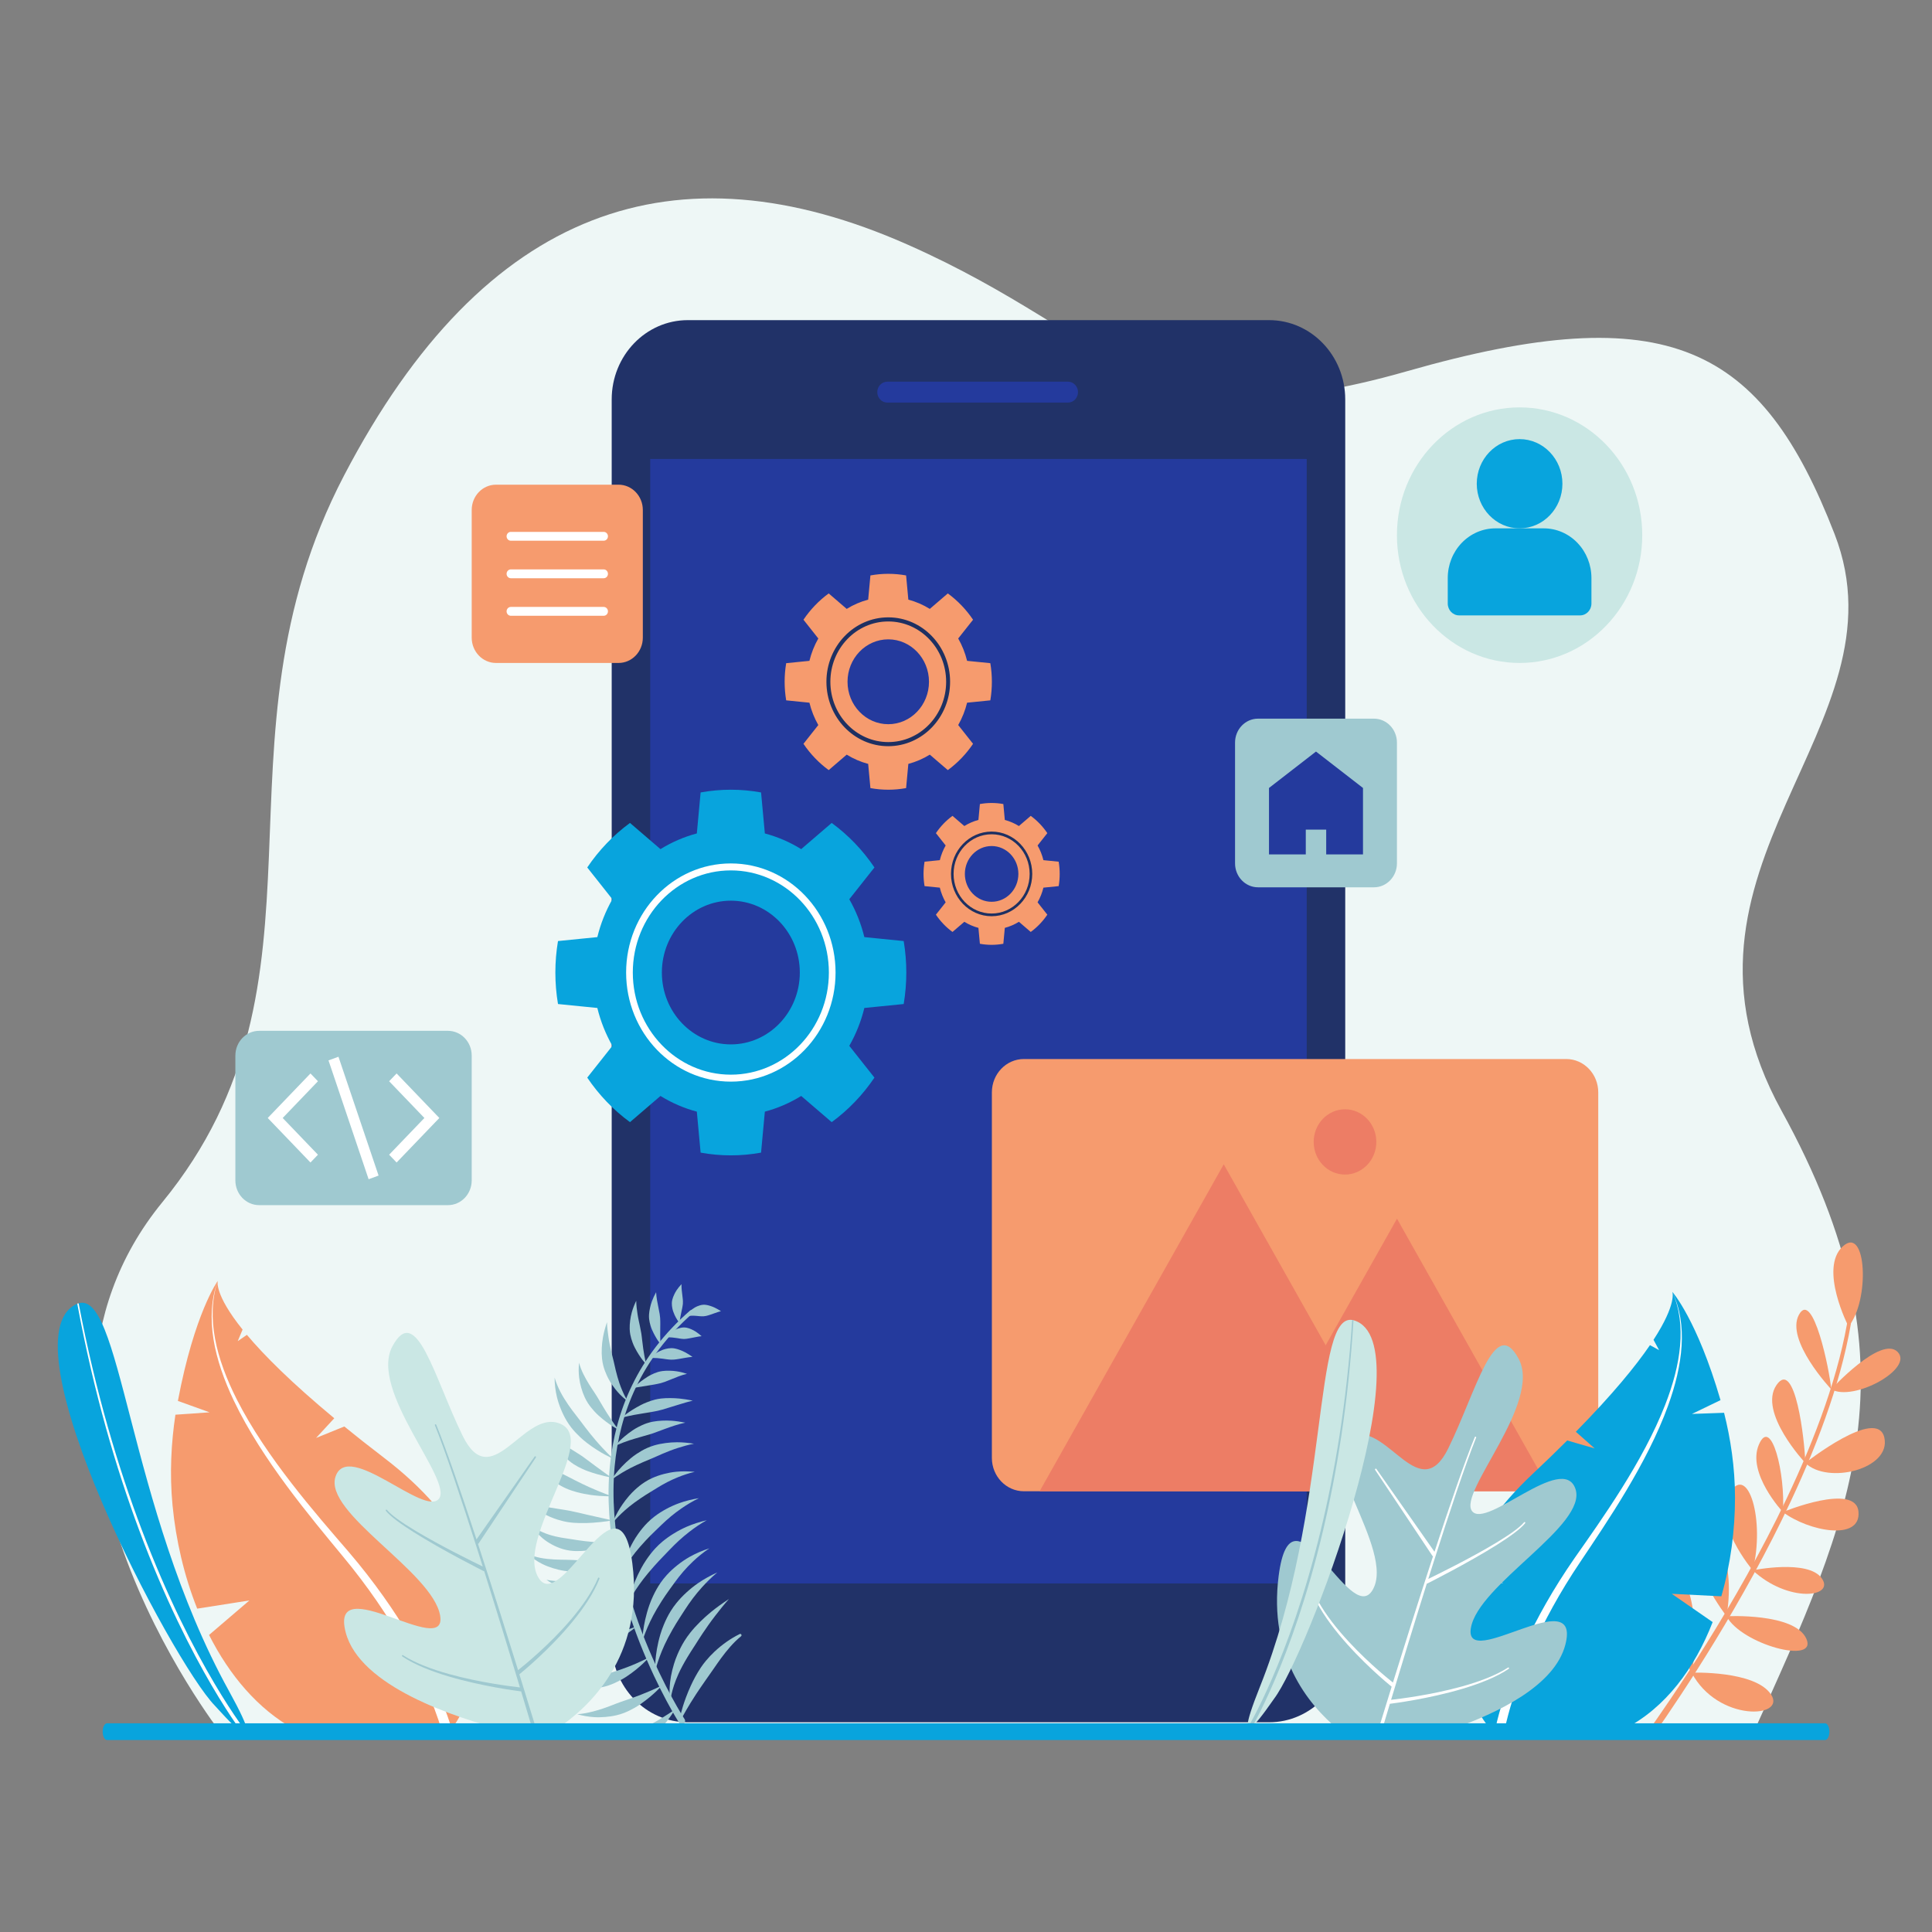 <?xml version="1.0" encoding="utf-8"?>
<!-- Generator: Adobe Illustrator 26.4.1, SVG Export Plug-In . SVG Version: 6.00 Build 0)  -->
<svg version="1.1" id="Layer_1" xmlns="http://www.w3.org/2000/svg" xmlns:xlink="http://www.w3.org/1999/xlink" x="0px" y="0px"
	 viewBox="0 0 1080 1080" enable-background="new 0 0 1080 1080" xml:space="preserve">
<rect x="0" y="0" width="1080" height="1080" fill="#808080" stroke="none"/>
<g>
	<g>
		<defs>
			<polygon id="SVGID_1_" points="1188.234,-125.92 -93.577,-125.92 -93.577,1209.496 1188.234,1209.496 1188.234,-125.92 			"/>
		</defs>
		<clipPath id="SVGID_00000172436823855268047710000017970377372801577642_">
			<use xlink:href="#SVGID_1_"  overflow="visible"/>
		</clipPath>
		
			<path clip-path="url(#SVGID_00000172436823855268047710000017970377372801577642_)" fill-rule="evenodd" clip-rule="evenodd" fill="#EEF7F6" d="
			M979.972,969.028H123.671c0,0-134.884-172.38-32.876-297.041s22.89-255.566,101.563-406.234
			C271.033,115.086,378.006,79.512,507.36,136.746c119.799,53.006,132.253,112.78,279.096,70.788
			c146.437-41.877,198.375-14.011,239.109,91.06c41.954,108.22-104.649,186.159-29.656,322.355
			C1074.535,763.747,1035.24,846.955,979.972,969.028L979.972,969.028z"/>
		
			<path clip-path="url(#SVGID_00000172436823855268047710000017970377372801577642_)" fill-rule="evenodd" clip-rule="evenodd" fill="#213268" d="
			M751.993,223.289c0-24.483-19.05-44.33-42.551-44.33c-73.621,0-251.328,0-324.949,0c-23.5,0-42.551,19.847-42.551,44.33
			c0,137.756,0,557.387,0,695.143c0,24.483,19.05,44.33,42.551,44.33c73.621,0,251.328,0,324.949,0
			c23.5,0,42.551-19.847,42.551-44.33C751.993,780.676,751.993,361.045,751.993,223.289L751.993,223.289z"/>
		
			<polygon clip-path="url(#SVGID_00000172436823855268047710000017970377372801577642_)" fill-rule="evenodd" clip-rule="evenodd" fill="#243A9D" points="
			730.459,256.56 363.478,256.56 363.478,885.161 730.459,885.161 730.459,256.56 		"/>
		
			<path clip-path="url(#SVGID_00000172436823855268047710000017970377372801577642_)" fill-rule="evenodd" clip-rule="evenodd" fill="#243A9D" d="
			M602.608,219.205c0-3.225-2.514-5.845-5.61-5.845H496.015c-3.096,0-5.61,2.619-5.61,5.845c0,3.226,2.514,5.845,5.61,5.845h100.982
			C600.094,225.049,602.608,222.431,602.608,219.205L602.608,219.205z"/>
		
			<path clip-path="url(#SVGID_00000172436823855268047710000017970377372801577642_)" fill-rule="evenodd" clip-rule="evenodd" fill="#CAE7E4" d="
			M849.461,227.731c37.843,0,68.566,32.009,68.566,71.434c0,39.425-30.723,71.433-68.566,71.433
			c-37.843,0-68.566-32.008-68.566-71.433C780.896,259.74,811.619,227.731,849.461,227.731L849.461,227.731z"/>
		
			<path clip-path="url(#SVGID_00000172436823855268047710000017970377372801577642_)" fill-rule="evenodd" clip-rule="evenodd" fill="#08A4DD" d="
			M849.461,245.466c13.214,0,23.941,11.177,23.941,24.943c0,13.766-10.728,24.943-23.941,24.943
			c-13.214,0-23.942-11.177-23.942-24.943C825.52,256.642,836.248,245.466,849.461,245.466L849.461,245.466z"/>
		
			<path clip-path="url(#SVGID_00000172436823855268047710000017970377372801577642_)" fill-rule="evenodd" clip-rule="evenodd" fill="#08A4DD" d="
			M889.622,323.114c0-7.363-2.808-14.424-7.805-19.631c-4.997-5.207-11.776-8.132-18.843-8.132c-8.69,0-18.335,0-27.025,0
			c-7.067,0-13.845,2.925-18.843,8.132c-4.997,5.206-7.805,12.268-7.805,19.631c0,5.331,0,10.436,0,14.266
			c0,3.66,2.848,6.628,6.362,6.628c15.025,0,52.572,0,67.597,0c3.513,0,6.362-2.967,6.362-6.628
			C889.622,333.55,889.622,328.445,889.622,323.114L889.622,323.114z"/>
		
			<path clip-path="url(#SVGID_00000172436823855268047710000017970377372801577642_)" fill-rule="evenodd" clip-rule="evenodd" fill="#08A4DD" d="
			M425.439,442.988c-11.178-2.036-22.611-2.036-33.789,0l-2.117,22.913c-7.14,1.895-13.983,4.848-20.319,8.768l-17.048-14.643
			c-9.286,6.795-17.37,15.217-23.892,24.891l14.055,17.762c-3.763,6.6-6.597,13.729-8.416,21.169l-21.994,2.205
			c-1.955,11.646-1.955,23.556,0,35.202l21.994,2.205c1.819,7.44,4.653,14.568,8.416,21.169l-14.055,17.762
			c6.522,9.674,14.606,18.096,23.892,24.891l17.048-14.643c6.336,3.92,13.178,6.873,20.319,8.768l2.117,22.914
			c11.178,2.036,22.611,2.036,33.789,0l2.116-22.914c7.141-1.895,13.984-4.848,20.319-8.768l17.049,14.643
			c9.286-6.795,17.37-15.217,23.893-24.891l-14.056-17.762c3.763-6.601,6.598-13.729,8.416-21.169l21.994-2.205
			c1.954-11.646,1.954-23.556,0-35.202l-21.994-2.205c-1.819-7.44-4.653-14.569-8.416-21.169l14.056-17.762
			c-6.522-9.674-14.606-18.096-23.893-24.891l-17.049,14.643c-6.335-3.92-13.178-6.873-20.319-8.768L425.439,442.988
			L425.439,442.988z M408.544,503.485c21.28,0,38.556,17.999,38.556,40.169c0,22.169-17.276,40.168-38.556,40.168
			c-21.279,0-38.556-17.999-38.556-40.168C369.988,521.484,387.264,503.485,408.544,503.485L408.544,503.485z"/>
		
			<path clip-path="url(#SVGID_00000172436823855268047710000017970377372801577642_)" fill-rule="evenodd" clip-rule="evenodd" fill="#FFFFFF" d="
			M408.544,482.668c-32.308,0-58.538,27.327-58.538,60.986c0,33.659,26.23,60.986,58.538,60.986
			c32.308,0,58.538-27.327,58.538-60.986C467.082,509.995,440.852,482.668,408.544,482.668L408.544,482.668z M408.544,486.561
			c30.246,0,54.801,25.583,54.801,57.093c0,31.51-24.556,57.093-54.801,57.093c-30.246,0-54.801-25.583-54.801-57.093
			C353.743,512.143,378.298,486.561,408.544,486.561L408.544,486.561z"/>
		
			<path clip-path="url(#SVGID_00000172436823855268047710000017970377372801577642_)" fill-rule="evenodd" clip-rule="evenodd" fill="#F69B6E" d="
			M506.517,321.67c-6.6-1.202-13.352-1.202-19.952,0l-1.25,13.53c-4.217,1.119-8.257,2.863-11.999,5.178l-10.067-8.647
			c-5.484,4.013-10.257,8.986-14.109,14.698l8.3,10.488c-2.222,3.898-3.896,8.107-4.97,12.5l-12.987,1.302
			c-1.154,6.877-1.154,13.91,0,20.787l12.987,1.302c1.074,4.393,2.748,8.602,4.97,12.5l-8.3,10.488
			c3.852,5.713,8.625,10.686,14.109,14.698l10.067-8.647c3.741,2.315,7.782,4.059,11.999,5.178l1.25,13.53
			c6.6,1.202,13.352,1.202,19.952,0l1.25-13.53c4.217-1.119,8.257-2.863,11.999-5.178l10.067,8.647
			c5.484-4.013,10.257-8.986,14.108-14.698l-8.3-10.488c2.222-3.898,3.896-8.107,4.97-12.5l12.987-1.302
			c1.154-6.876,1.154-13.91,0-20.787l-12.987-1.302c-1.074-4.393-2.748-8.603-4.97-12.5l8.3-10.488
			c-3.851-5.713-8.625-10.686-14.108-14.698l-10.067,8.647c-3.741-2.315-7.782-4.059-11.999-5.178L506.517,321.67L506.517,321.67z
			 M496.541,357.395c12.566,0,22.768,10.629,22.768,23.72c0,13.091-10.202,23.72-22.768,23.72c-12.566,0-22.768-10.629-22.768-23.72
			C473.773,368.023,483.975,357.395,496.541,357.395L496.541,357.395z"/>
		
			<path clip-path="url(#SVGID_00000172436823855268047710000017970377372801577642_)" fill-rule="evenodd" clip-rule="evenodd" fill="#1E3062" d="
			M496.541,345.102c-19.078,0-34.567,16.137-34.567,36.013s15.489,36.013,34.567,36.013c19.078,0,34.567-16.137,34.567-36.013
			S515.619,345.102,496.541,345.102L496.541,345.102z M496.541,347.401c17.86,0,32.36,15.107,32.36,33.714
			c0,18.607-14.5,33.713-32.36,33.713c-17.86,0-32.36-15.107-32.36-33.713C464.18,362.507,478.681,347.401,496.541,347.401
			L496.541,347.401z"/>
		
			<path clip-path="url(#SVGID_00000172436823855268047710000017970377372801577642_)" fill-rule="evenodd" clip-rule="evenodd" fill="#F69B6E" d="
			M560.874,449.464c-4.336-0.79-8.772-0.79-13.109,0l-0.821,8.89c-2.771,0.735-5.425,1.881-7.883,3.402l-6.614-5.681
			c-3.603,2.636-6.739,5.904-9.27,9.657l5.453,6.891c-1.46,2.561-2.56,5.327-3.265,8.213l-8.533,0.856
			c-0.758,4.518-0.758,9.139,0,13.657l8.533,0.856c0.705,2.886,1.805,5.652,3.265,8.213l-5.453,6.891
			c2.53,3.753,5.667,7.021,9.27,9.657l6.614-5.681c2.458,1.521,5.113,2.667,7.883,3.402l0.821,8.889c4.337,0.79,8.772,0.79,13.109,0
			l0.821-8.889c2.77-0.735,5.425-1.881,7.883-3.402l6.614,5.681c3.603-2.636,6.739-5.904,9.27-9.657l-5.453-6.891
			c1.46-2.561,2.56-5.327,3.266-8.213l8.532-0.856c0.758-4.518,0.758-9.139,0-13.657l-8.532-0.856
			c-0.706-2.886-1.806-5.652-3.266-8.213l5.453-6.891c-2.53-3.753-5.667-7.021-9.27-9.657l-6.614,5.681
			c-2.458-1.521-5.113-2.667-7.883-3.402L560.874,449.464L560.874,449.464z M554.32,472.935c8.256,0,14.959,6.983,14.959,15.584
			c0,8.601-6.703,15.584-14.959,15.584c-8.256,0-14.958-6.983-14.958-15.584C539.362,479.918,546.064,472.935,554.32,472.935
			L554.32,472.935z"/>
		
			<path clip-path="url(#SVGID_00000172436823855268047710000017970377372801577642_)" fill-rule="evenodd" clip-rule="evenodd" fill="#1E3062" d="
			M554.32,464.858c-12.534,0-22.711,10.602-22.711,23.66c0,13.059,10.176,23.66,22.711,23.66c12.534,0,22.711-10.602,22.711-23.66
			C577.031,475.46,566.854,464.858,554.32,464.858L554.32,464.858z M554.32,466.368c11.734,0,21.261,9.925,21.261,22.15
			s-9.527,22.15-21.261,22.15s-21.261-9.925-21.261-22.15S542.586,466.368,554.32,466.368L554.32,466.368z"/>
		
			<path clip-path="url(#SVGID_00000172436823855268047710000017970377372801577642_)" fill-rule="evenodd" clip-rule="evenodd" fill="#F69B6E" d="
			M359.347,285.088c0-7.814-6.08-14.148-13.58-14.148c-18.196,0-50.301,0-68.498,0c-7.5,0-13.58,6.334-13.58,14.148
			c0,18.957,0,52.405,0,71.362c0,7.813,6.08,14.148,13.58,14.148c18.197,0,50.302,0,68.498,0c7.5,0,13.58-6.334,13.58-14.148
			C359.347,337.493,359.347,304.045,359.347,285.088L359.347,285.088z"/>
		
			<path clip-path="url(#SVGID_00000172436823855268047710000017970377372801577642_)" fill-rule="evenodd" clip-rule="evenodd" fill="#FFFFFF" d="
			M339.849,299.789c0-0.655-0.25-1.284-0.695-1.747c-0.445-0.464-1.048-0.724-1.677-0.724c-9.229,0-42.689,0-51.918,0
			c-0.629,0-1.233,0.26-1.677,0.724c-0.445,0.463-0.695,1.092-0.695,1.747c0,0,0,0.001,0,0.001c0,0.655,0.25,1.284,0.695,1.747
			c0.445,0.463,1.048,0.724,1.677,0.724c9.229,0,42.689,0,51.918,0c0.629,0,1.233-0.26,1.677-0.724
			c0.445-0.463,0.695-1.092,0.695-1.747C339.849,299.79,339.849,299.789,339.849,299.789L339.849,299.789z"/>
		
			<path clip-path="url(#SVGID_00000172436823855268047710000017970377372801577642_)" fill-rule="evenodd" clip-rule="evenodd" fill="#FFFFFF" d="
			M339.849,320.768c0-0.655-0.25-1.284-0.695-1.748c-0.445-0.463-1.048-0.724-1.677-0.724c-9.229,0-42.689,0-51.918,0
			c-0.629,0-1.233,0.26-1.677,0.724c-0.445,0.464-0.695,1.092-0.695,1.748c0,0,0,0.001,0,0.001c0,0.656,0.25,1.284,0.695,1.747
			c0.445,0.463,1.048,0.724,1.677,0.724c9.229,0,42.689,0,51.918,0c0.629,0,1.233-0.26,1.677-0.724
			C339.599,322.053,339.849,321.425,339.849,320.768C339.849,320.769,339.849,320.768,339.849,320.768L339.849,320.768z"/>
		
			<path clip-path="url(#SVGID_00000172436823855268047710000017970377372801577642_)" fill-rule="evenodd" clip-rule="evenodd" fill="#FFFFFF" d="
			M339.849,341.747c0-0.656-0.25-1.284-0.695-1.748c-0.445-0.463-1.048-0.724-1.677-0.724c-9.229,0-42.689,0-51.918,0
			c-0.629,0-1.233,0.26-1.677,0.724c-0.445,0.463-0.695,1.092-0.695,1.748c0,0,0,0,0,0.001c0,0.656,0.25,1.284,0.695,1.748
			c0.445,0.463,1.048,0.724,1.677,0.724c9.229,0,42.689,0,51.918,0c0.629,0,1.233-0.26,1.677-0.724
			C339.599,343.033,339.849,342.404,339.849,341.747C339.849,341.748,339.849,341.748,339.849,341.747L339.849,341.747z"/>
		
			<path clip-path="url(#SVGID_00000172436823855268047710000017970377372801577642_)" fill-rule="evenodd" clip-rule="evenodd" fill="#9FC9D0" d="
			M780.896,415.115c0-7.392-5.752-13.384-12.848-13.384c-17.214,0-47.587,0-64.801,0c-7.095,0-12.847,5.992-12.847,13.384
			c0,17.934,0,49.577,0,67.511c0,7.392,5.752,13.385,12.847,13.385c17.214,0,47.587,0,64.801,0c7.096,0,12.848-5.992,12.848-13.385
			C780.896,464.693,780.896,433.049,780.896,415.115L780.896,415.115z"/>
		
			<polygon clip-path="url(#SVGID_00000172436823855268047710000017970377372801577642_)" fill-rule="evenodd" clip-rule="evenodd" fill="#243A9D" points="
			735.648,420.123 761.921,440.48 761.921,477.619 741.353,477.619 741.353,463.766 729.942,463.766 729.942,477.619 
			709.374,477.619 709.374,440.48 735.648,420.123 		"/>
		
			<path clip-path="url(#SVGID_00000172436823855268047710000017970377372801577642_)" fill-rule="evenodd" clip-rule="evenodd" fill="#9FC9D0" d="
			M263.689,590.073c0-7.64-5.945-13.833-13.278-13.833c-17.792,0-87.769,0-105.56,0c-7.333,0-13.278,6.193-13.278,13.833
			c0,18.535,0,51.239,0,69.774c0,7.64,5.945,13.833,13.278,13.833c17.791,0,87.768,0,105.56,0c7.333,0,13.278-6.193,13.278-13.833
			C263.689,641.311,263.689,608.608,263.689,590.073L263.689,590.073z"/>
		
			<polygon clip-path="url(#SVGID_00000172436823855268047710000017970377372801577642_)" fill-rule="evenodd" clip-rule="evenodd" fill="#FFFFFF" points="
			158.023,624.959 177.733,604.424 173.556,600.072 149.668,624.959 173.556,649.846 177.733,645.494 158.023,624.959 		"/>
		
			<polygon clip-path="url(#SVGID_00000172436823855268047710000017970377372801577642_)" fill-rule="evenodd" clip-rule="evenodd" fill="#FFFFFF" points="
			237.239,624.959 217.528,604.424 221.706,600.072 245.594,624.959 221.706,649.846 217.528,645.494 237.239,624.959 		"/>
		
			<polygon clip-path="url(#SVGID_00000172436823855268047710000017970377372801577642_)" fill-rule="evenodd" clip-rule="evenodd" fill="#FFFFFF" points="
			189.203,590.727 183.633,592.768 206.058,659.191 211.628,657.15 189.203,590.727 		"/>
		
			<path clip-path="url(#SVGID_00000172436823855268047710000017970377372801577642_)" fill-rule="evenodd" clip-rule="evenodd" fill="#F69B6E" d="
			M893.433,610.658c0-10.305-8.019-18.658-17.91-18.658c-58.644,0-244.507,0-303.151,0c-9.891,0-17.909,8.354-17.909,18.658
			c0,45.033,0,159.276,0,204.309c0,10.305,8.018,18.658,17.909,18.658c58.644,0,244.507,0,303.151,0
			c9.891,0,17.91-8.354,17.91-18.658C893.433,769.934,893.433,655.691,893.433,610.658L893.433,610.658z"/>
		
			<polygon clip-path="url(#SVGID_00000172436823855268047710000017970377372801577642_)" fill-rule="evenodd" clip-rule="evenodd" fill="#ED7D65" points="
			684.086,650.857 787.023,833.625 581.149,833.625 684.086,650.857 		"/>
		
			<polygon clip-path="url(#SVGID_00000172436823855268047710000017970377372801577642_)" fill-rule="evenodd" clip-rule="evenodd" fill="#ED7D65" points="
			780.926,681.246 866.748,833.625 695.105,833.625 780.926,681.246 		"/>
		
			<path clip-path="url(#SVGID_00000172436823855268047710000017970377372801577642_)" fill-rule="evenodd" clip-rule="evenodd" fill="#ED7D65" d="
			M751.866,620.101c9.664,0,17.51,8.174,17.51,18.242s-7.846,18.242-17.51,18.242c-9.664,0-17.51-8.174-17.51-18.242
			S742.202,620.101,751.866,620.101L751.866,620.101z"/>
		
			<path clip-path="url(#SVGID_00000172436823855268047710000017970377372801577642_)" fill-rule="evenodd" clip-rule="evenodd" fill="#08A4DD" d="
			M120.117,953.478C96.422,929.252,1.009,748.531,42.721,729.014c24.959-11.679,28.031,112.533,85.248,216.21
			C154.187,992.731,122.771,956.191,120.117,953.478L120.117,953.478z"/>
		
			<path clip-path="url(#SVGID_00000172436823855268047710000017970377372801577642_)" fill-rule="evenodd" clip-rule="evenodd" fill="#FFFFFF" d="
			M138.789,969.622c0,0-30.634-38.01-59.698-114.868c-12.946-34.236-25.578-76.17-35.057-125.877
			c-0.042-0.226-0.253-0.374-0.47-0.329c-0.217,0.044-0.358,0.264-0.316,0.49c9.258,49.835,21.712,91.9,34.517,126.257
			c28.832,77.365,59.453,115.696,59.453,115.696c0.362,0.452,1.009,0.512,1.442,0.134
			C139.094,970.748,139.152,970.074,138.789,969.622L138.789,969.622z"/>
		
			<path clip-path="url(#SVGID_00000172436823855268047710000017970377372801577642_)" fill-rule="evenodd" clip-rule="evenodd" fill="#F69B6E" d="
			M135.605,743.24c-16.049-19.987-13.888-27.197-13.888-27.197s-13.029,18.017-22.274,67.082l17.711,6.375l-19.092,1.329
			c-2.351,15.66-3.319,32.884-1.602,50.766c1.858,19.347,6.445,39.238,13.777,57.645l29.18-4.582l-22.557,19.291
			c11.358,22.424,27.255,41.45,47.71,52.735c24.601,0,46.193,2.714,85.833,2.714c0,0,35.869-43.634,12.302-97.541l-24.235,6.041
			l21.604-11.606c-8.427-16.571-22.638-33.984-45.302-51.303c-8.127-6.211-15.548-12.065-22.316-17.576l-15.772,6.411l10.171-11.015
			c-23.998-19.923-39.207-35.173-48.834-46.628l-5.128,3.53L135.605,743.24L135.605,743.24z"/>
		
			<path clip-path="url(#SVGID_00000172436823855268047710000017970377372801577642_)" fill-rule="evenodd" clip-rule="evenodd" fill="#FFFFFF" d="
			M247.635,969.906c0,0-5.05-21.38-22.803-52.346c-8.148-14.213-18.944-30.437-33.161-47.531
			c-17.959-21.774-45.149-53.958-60.876-86.881c-11.057-23.148-16.461-46.646-9.079-67.105c-6.761,20.503-0.793,43.67,10.723,66.371
			c16.414,32.359,44.08,63.761,62.393,85.006c14.667,17.157,25.868,33.473,34.319,47.802c15.083,25.575,21.472,44.851,23.371,51.316
			c-0.788,1.579-2.12,2.859-2.12,2.859s-1.408,0.559-2.623,0.958C247.721,970.212,247.672,970.062,247.635,969.906L247.635,969.906z
			"/>
		
			<path clip-path="url(#SVGID_00000172436823855268047710000017970377372801577642_)" fill-rule="evenodd" clip-rule="evenodd" fill="#9FC9D0" d="
			M382.667,960.992c0,0-45.585-69.975-39.08-141.172c2.745-30.038,14.793-60.285,43.481-85.571c0.432-0.378,0.488-1.051,0.125-1.502
			c-0.364-0.45-1.01-0.509-1.442-0.13c-29.4,25.572-41.838,56.335-44.827,86.93C333.868,891.76,379.664,963.1,379.664,963.1
			c0.558,0.863,1.685,1.092,2.513,0.511C383.006,963.028,383.226,961.855,382.667,960.992L382.667,960.992z"/>
		
			<path clip-path="url(#SVGID_00000172436823855268047710000017970377372801577642_)" fill-rule="evenodd" clip-rule="evenodd" fill="#9FC9D0" d="
			M381.747,959.275c0,0,2.714-5.088,7.304-12.118c1.558-2.385,3.341-4.947,5.238-7.688c1.406-2.031,2.895-4.124,4.404-6.28
			c1.443-2.061,2.861-4.187,4.406-6.268c3.292-4.433,6.813-8.708,11.082-12.19c0.334-0.215,0.438-0.672,0.231-1.02
			c-0.206-0.348-0.645-0.456-0.979-0.241c-5.151,2.548-9.859,5.911-14.062,9.858c-1.712,1.608-3.301,3.306-4.774,5.078
			c-1.003,1.207-1.945,2.445-2.795,3.72c-2.281,3.422-4.128,6.911-5.624,10.178c-4.23,9.234-5.763,16.444-5.763,16.444
			c-0.139,0.382,0.045,0.811,0.412,0.956C381.196,959.85,381.608,959.658,381.747,959.275L381.747,959.275z"/>
		
			<path clip-path="url(#SVGID_00000172436823855268047710000017970377372801577642_)" fill-rule="evenodd" clip-rule="evenodd" fill="#9FC9D0" d="
			M374.772,951.063c0,0,0.251-6.016,4.555-15.461c1.28-2.81,2.934-5.866,4.975-9.275c1.252-2.091,2.687-4.264,4.204-6.623
			c1.342-2.088,2.723-4.317,4.279-6.636c2.079-3.098,4.334-6.348,6.977-9.774c2.348-3.044,4.814-6.183,7.715-9.435
			c-3.645,2.398-6.901,4.713-9.889,7.147c-2.242,1.826-4.253,3.653-6.126,5.504c-2.087,2.062-3.953,4.101-5.596,6.167
			c-1.21,1.521-2.289,3.051-3.236,4.577c-1.598,2.576-2.855,5.115-3.894,7.533c-0.795,1.851-1.439,3.625-1.965,5.339
			c-1.526,4.978-2.169,9.177-2.388,12.542C374.031,948.088,374.772,951.063,374.772,951.063L374.772,951.063z"/>
		
			<path clip-path="url(#SVGID_00000172436823855268047710000017970377372801577642_)" fill-rule="evenodd" clip-rule="evenodd" fill="#9FC9D0" d="
			M366.288,934.251c0,0,1.651-8.203,7.195-18.806c0.778-1.489,1.621-3.01,2.52-4.603c1.215-2.154,2.595-4.35,4.063-6.645
			c0.905-1.414,1.829-2.869,2.805-4.348c1.388-2.103,2.823-4.259,4.465-6.407c1.554-2.033,3.191-4.053,5.025-6.081
			c2.583-2.857,5.353-5.657,8.624-8.361c-3.908,1.772-7.395,3.696-10.61,5.894c-2.36,1.613-4.482,3.33-6.467,5.133
			c-2.141,1.946-4.064,3.958-5.768,6.06c-1.21,1.492-2.298,3.027-3.254,4.586c-1.545,2.518-2.782,5.072-3.816,7.557
			c-0.755,1.816-1.386,3.584-1.901,5.319C365.635,925.469,366.288,934.251,366.288,934.251L366.288,934.251z"/>
		
			<path clip-path="url(#SVGID_00000172436823855268047710000017970377372801577642_)" fill-rule="evenodd" clip-rule="evenodd" fill="#9FC9D0" d="
			M359.083,917.537c0,0,2.22-8.113,8.123-18.158c0.842-1.433,1.747-2.892,2.706-4.413c1.306-2.072,2.773-4.165,4.325-6.334
			c0.964-1.347,1.947-2.728,2.982-4.12c1.484-1.996,3.014-4.027,4.755-6.016c1.661-1.898,3.406-3.76,5.355-5.591
			c2.77-2.601,5.734-5.089,9.214-7.379c-4.027,1.299-7.638,2.854-10.997,4.749c-2.455,1.385-4.677,2.921-6.769,4.571
			c-2.238,1.765-4.262,3.637-6.075,5.627c-1.275,1.4-2.432,2.859-3.46,4.356c-1.645,2.393-2.99,4.857-4.133,7.275
			c-0.827,1.749-1.532,3.465-2.121,5.159C359.009,908.692,359.083,917.537,359.083,917.537L359.083,917.537z"/>
		
			<path clip-path="url(#SVGID_00000172436823855268047710000017970377372801577642_)" fill-rule="evenodd" clip-rule="evenodd" fill="#9FC9D0" d="
			M351.374,895.538c0,0,3.515-7.276,10.916-16.127c1.043-1.248,2.148-2.517,3.313-3.845c1.582-1.804,3.316-3.618,5.134-5.512
			c1.127-1.174,2.272-2.385,3.464-3.609c1.705-1.752,3.449-3.546,5.376-5.292c1.841-1.666,3.745-3.3,5.826-4.899
			c2.972-2.282,6.086-4.458,9.649-6.424c-4.019,0.935-7.687,2.113-11.17,3.621c-2.522,1.092-4.847,2.333-7.07,3.687
			c-2.371,1.444-4.561,2.994-6.57,4.675c-1.414,1.183-2.726,2.43-3.923,3.728c-1.921,2.082-3.571,4.26-5.029,6.411
			c-1.061,1.566-2,3.11-2.828,4.647C352.78,887.143,351.374,895.538,351.374,895.538L351.374,895.538z"/>
		
			<path clip-path="url(#SVGID_00000172436823855268047710000017970377372801577642_)" fill-rule="evenodd" clip-rule="evenodd" fill="#9FC9D0" d="
			M346.972,880.351c0,0,3.381-7.165,10.738-15.613c1.037-1.191,2.138-2.394,3.302-3.654c1.578-1.706,3.313-3.408,5.141-5.183
			c1.13-1.096,2.283-2.227,3.486-3.366c1.719-1.626,3.482-3.291,5.438-4.894c1.859-1.524,3.786-3.013,5.9-4.457
			c2.993-2.046,6.137-3.982,9.738-5.696c-4.001,0.648-7.641,1.558-11.102,2.806c-2.535,0.914-4.869,1.992-7.1,3.19
			c-2.4,1.288-4.611,2.698-6.64,4.25c-1.436,1.098-2.767,2.268-3.981,3.494c-1.954,1.974-3.63,4.059-5.104,6.132
			c-1.074,1.509-2.023,3.003-2.856,4.496C348.238,872.054,346.972,880.351,346.972,880.351L346.972,880.351z"/>
		
			<path clip-path="url(#SVGID_00000172436823855268047710000017970377372801577642_)" fill-rule="evenodd" clip-rule="evenodd" fill="#9FC9D0" d="
			M342.393,851.407c0,0,4.271-5.581,12.275-11.44c1.125-0.823,2.306-1.64,3.552-2.499c1.684-1.161,3.505-2.28,5.418-3.454
			c1.181-0.724,2.384-1.479,3.634-2.231c1.786-1.076,3.609-2.187,5.601-3.201c1.896-0.966,3.834-1.889,5.942-2.737
			c2.99-1.202,6.071-2.282,9.549-3.073c-3.637-0.346-6.98-0.377-10.254-0.062c-2.409,0.232-4.661,0.664-6.854,1.226
			c-2.364,0.606-4.577,1.369-6.658,2.305c-1.473,0.663-2.865,1.419-4.159,2.255c-2.084,1.345-3.934,2.857-5.597,4.404
			c-1.212,1.127-2.302,2.268-3.296,3.429c-2.705,3.159-4.685,6.158-6.134,8.706C343.238,848.861,342.393,851.407,342.393,851.407
			L342.393,851.407z"/>
		
			<path clip-path="url(#SVGID_00000172436823855268047710000017970377372801577642_)" fill-rule="evenodd" clip-rule="evenodd" fill="#9FC9D0" d="
			M341.728,827.309c0,0,3.786-3.058,10.527-6.573c2.153-1.123,4.574-2.232,7.274-3.418c1.726-0.758,3.565-1.481,5.473-2.302
			c1.755-0.755,3.541-1.604,5.445-2.402c2.679-1.121,5.439-2.239,8.49-3.201c2.868-0.905,5.761-1.76,8.992-2.366
			c-3.319-0.531-6.386-0.817-9.45-0.818c-2.226-0.001-4.322,0.167-6.392,0.44c-2.22,0.294-4.32,0.716-6.326,1.298
			c-1.42,0.413-2.778,0.911-4.059,1.489c-2.074,0.936-3.956,2.039-5.679,3.181c-1.267,0.84-2.426,1.696-3.497,2.593
			C345.033,821.498,341.728,827.309,341.728,827.309L341.728,827.309z"/>
		
			<path clip-path="url(#SVGID_00000172436823855268047710000017970377372801577642_)" fill-rule="evenodd" clip-rule="evenodd" fill="#9FC9D0" d="
			M343.777,808.359c0,0,2.781-1.425,7.851-3.142c1.845-0.625,3.93-1.185,6.311-1.895c1.917-0.572,3.997-1.114,6.21-1.798
			c0.963-0.297,1.924-0.679,2.923-1.045c1.436-0.526,2.882-1.079,4.423-1.639c3.605-1.31,7.285-2.643,11.595-3.571
			c-2.712-0.532-5.176-0.907-7.707-1.079c-1.82-0.124-3.522-0.118-5.23-0.038c-1.827,0.085-3.551,0.262-5.222,0.576
			c-1.181,0.222-2.317,0.517-3.393,0.886c-1.756,0.601-3.356,1.35-4.834,2.131c-1.1,0.581-2.103,1.176-3.041,1.813
			C346.878,804.166,343.777,808.359,343.777,808.359L343.777,808.359z"/>
		
			<path clip-path="url(#SVGID_00000172436823855268047710000017970377372801577642_)" fill-rule="evenodd" clip-rule="evenodd" fill="#9FC9D0" d="
			M347.566,792.495c0,0,4.371-1.264,12.118-2.447c1.018-0.156,2.065-0.313,3.186-0.515c1.487-0.269,3.063-0.517,4.719-0.874
			c1.01-0.218,2.04-0.49,3.098-0.79c1.508-0.428,3.019-0.943,4.638-1.435c1.541-0.469,3.063-0.949,4.707-1.44
			c2.356-0.704,4.649-1.423,7.233-2.055c-2.647-0.507-5.046-0.911-7.521-1.151c-1.766-0.171-3.416-0.24-5.081-0.247
			c-1.774-0.008-3.45,0.05-5.084,0.235c-1.156,0.131-2.272,0.326-3.337,0.592c-1.745,0.434-3.349,1.01-4.843,1.608
			c-1.12,0.448-2.145,0.914-3.116,1.418C351.072,789.137,347.566,792.495,347.566,792.495L347.566,792.495z"/>
		
			<path clip-path="url(#SVGID_00000172436823855268047710000017970377372801577642_)" fill-rule="evenodd" clip-rule="evenodd" fill="#9FC9D0" d="
			M353.939,775.938c0,0,3.694-0.744,9.424-1.592c0.792-0.117,1.584-0.235,2.433-0.403c1.144-0.227,2.334-0.434,3.554-0.751
			c0.763-0.198,1.525-0.452,2.295-0.726c1.144-0.409,2.242-0.882,3.409-1.351c2.985-1.201,5.761-2.417,8.975-3.132
			c-1.965-0.642-3.761-1.105-5.782-1.418c-1.357-0.21-2.628-0.292-3.975-0.323c-1.362-0.032-2.662,0.013-3.969,0.183
			c-0.883,0.115-1.745,0.295-2.57,0.546c-1.307,0.398-2.516,0.93-3.654,1.492c-0.832,0.411-1.585,0.831-2.31,1.297
			C356.704,773.018,353.939,775.938,353.939,775.938L353.939,775.938z"/>
		
			<path clip-path="url(#SVGID_00000172436823855268047710000017970377372801577642_)" fill-rule="evenodd" clip-rule="evenodd" fill="#9FC9D0" d="
			M363.468,759.2c0,0,2.263-0.361,7.207,0.355c0.581,0.084,1.151,0.195,1.81,0.261c0.833,0.084,1.708,0.225,2.675,0.259
			c0.575,0.02,1.172-0.012,1.794-0.065c0.899-0.076,1.778-0.235,2.77-0.39c2.323-0.362,4.488-0.882,7.378-1.128
			c-1.463-0.994-2.614-1.752-3.992-2.493c-1.001-0.539-1.886-0.915-2.85-1.288c-1.046-0.405-2.004-0.699-2.991-0.893
			c-0.706-0.138-1.396-0.2-2.059-0.188c-1.127,0.021-2.154,0.2-3.103,0.435c-0.747,0.185-1.394,0.388-2.025,0.651
			c-1.514,0.632-2.608,1.208-3.577,1.865C364.217,758.129,363.468,759.2,363.468,759.2L363.468,759.2z"/>
		
			<path clip-path="url(#SVGID_00000172436823855268047710000017970377372801577642_)" fill-rule="evenodd" clip-rule="evenodd" fill="#9FC9D0" d="
			M372.34,747.6c0,0,2.003-0.249,6.145,0.407c0.488,0.077,0.949,0.192,1.499,0.251c0.687,0.073,1.399,0.225,2.19,0.24
			c0.589,0.011,1.196-0.068,1.839-0.144c0.952-0.112,1.839-0.336,2.908-0.518c1.746-0.298,3.207-0.705,5.294-0.903
			c-1.197-1.03-2.083-1.748-3.248-2.516c-0.843-0.555-1.574-0.913-2.408-1.298c-0.898-0.414-1.715-0.694-2.582-0.89
			c-0.612-0.138-1.216-0.188-1.797-0.177c-0.637,0.013-1.237,0.106-1.806,0.245c-0.998,0.243-1.844,0.505-2.631,0.894
			c-1.293,0.639-2.177,1.208-2.988,1.882C372.909,746.607,372.34,747.6,372.34,747.6L372.34,747.6z"/>
		
			<path clip-path="url(#SVGID_00000172436823855268047710000017970377372801577642_)" fill-rule="evenodd" clip-rule="evenodd" fill="#9FC9D0" d="
			M383.653,735.908c0,0,1.41-0.693,5.911-0.3c0.478,0.042,0.937,0.125,1.49,0.145c0.678,0.024,1.396,0.108,2.2,0.066
			c0.471-0.025,0.958-0.107,1.466-0.213c0.742-0.154,1.44-0.394,2.259-0.651c1.928-0.605,3.582-1.346,6.058-2.02
			c-1.334-0.8-2.283-1.369-3.507-1.954c-0.889-0.425-1.627-0.691-2.467-0.967c-0.917-0.301-1.724-0.498-2.567-0.605
			c-0.607-0.078-1.193-0.073-1.746-0.015c-0.625,0.066-1.198,0.208-1.734,0.385c-0.984,0.324-1.793,0.646-2.523,1.08
			c-1.295,0.769-2.124,1.399-2.837,2.138C383.853,734.865,383.653,735.908,383.653,735.908L383.653,735.908z"/>
		
			<path clip-path="url(#SVGID_00000172436823855268047710000017970377372801577642_)" fill-rule="evenodd" clip-rule="evenodd" fill="#9FC9D0" d="
			M379.86,739.53c0,0,0.212-2.393,1.155-6.687c0.118-0.538,0.255-1.048,0.352-1.647c0.123-0.764,0.298-1.548,0.371-2.407
			c0.044-0.52,0.035-1.057,0.013-1.61c-0.032-0.83-0.158-1.615-0.249-2.505c-0.23-2.245-0.602-4.198-0.547-6.827
			c-1.09,1.19-1.867,2.123-2.7,3.355c-0.588,0.87-0.985,1.654-1.411,2.547c-0.447,0.935-0.767,1.809-1.008,2.745
			c-0.165,0.644-0.256,1.289-0.274,1.918c-0.029,1.031,0.09,1.994,0.273,2.902c0.139,0.691,0.294,1.288,0.511,1.89
			c0.5,1.385,0.952,2.393,1.492,3.348C379.032,738.667,379.86,739.53,379.86,739.53L379.86,739.53z"/>
		
			<path clip-path="url(#SVGID_00000172436823855268047710000017970377372801577642_)" fill-rule="evenodd" clip-rule="evenodd" fill="#9FC9D0" d="
			M369.242,751.348c0,0-0.279-3.396-0.159-8.967c0.016-0.742,0.042-1.48,0.026-2.29c-0.021-1.07-0.003-2.183-0.084-3.355
			c-0.05-0.721-0.151-1.454-0.268-2.203c-0.172-1.104-0.417-2.174-0.642-3.335c-0.558-2.877-1.186-5.58-1.345-8.843
			c-0.958,1.763-1.695,3.303-2.352,5.084c-0.458,1.245-0.764,2.4-1.045,3.638c-0.291,1.287-0.482,2.507-0.562,3.752
			c-0.054,0.856-0.037,1.699,0.053,2.511c0.146,1.309,0.439,2.529,0.781,3.675c0.254,0.85,0.523,1.616,0.851,2.358
			C366.839,748.667,369.242,751.348,369.242,751.348L369.242,751.348z"/>
		
			<path clip-path="url(#SVGID_00000172436823855268047710000017970377372801577642_)" fill-rule="evenodd" clip-rule="evenodd" fill="#9FC9D0" d="
			M361.218,762.641c0,0-0.862-3.315-1.646-8.713c-0.228-1.569-0.412-3.237-0.643-5.094c-0.133-1.071-0.226-2.178-0.414-3.319
			c-0.232-1.406-0.529-2.848-0.831-4.342c-0.438-2.168-0.972-4.304-1.313-6.663c-0.352-2.429-0.693-4.736-0.714-7.364
			c-1.056,2.19-1.85,4.211-2.473,6.425c-0.44,1.561-0.707,3.046-0.915,4.589c-0.217,1.608-0.312,3.152-0.273,4.694
			c0.027,1.063,0.135,2.103,0.323,3.104c0.3,1.594,0.76,3.082,1.276,4.473c0.377,1.015,0.774,1.946,1.228,2.831
			C357.963,759.39,361.218,762.641,361.218,762.641L361.218,762.641z"/>
		
			<path clip-path="url(#SVGID_00000172436823855268047710000017970377372801577642_)" fill-rule="evenodd" clip-rule="evenodd" fill="#9FC9D0" d="
			M350.826,783.158c0,0-2.38-3.575-4.629-10.127c-0.702-2.047-1.322-4.34-1.974-6.935c-0.408-1.629-0.758-3.366-1.193-5.193
			c-0.395-1.661-0.877-3.367-1.294-5.198c-0.581-2.543-1.162-5.168-1.577-8.102c-0.384-2.71-0.745-5.43-0.865-8.501
			c-0.989,2.975-1.726,5.687-2.226,8.444c-0.37,2.046-0.562,3.971-0.661,5.886c-0.107,2.096-0.07,4.074,0.126,5.983
			c0.141,1.372,0.377,2.69,0.699,3.938c0.53,2.052,1.248,3.921,2.033,5.628c0.585,1.271,1.203,2.426,1.868,3.502
			c1.852,2.997,3.704,5.247,5.36,6.954C349.034,782.054,350.826,783.158,350.826,783.158L350.826,783.158z"/>
		
			<path clip-path="url(#SVGID_00000172436823855268047710000017970377372801577642_)" fill-rule="evenodd" clip-rule="evenodd" fill="#9FC9D0" d="
			M345.709,799.211c0,0-2.778-3.568-6.372-9.233c-1.199-1.89-2.447-3.961-3.767-6.22c-0.492-0.842-0.986-1.701-1.515-2.562
			c-0.508-0.828-1.031-1.663-1.58-2.495c-1.075-1.631-2.184-3.245-3.239-4.973c-2.275-3.728-4.355-7.492-5.544-11.959
			c-0.297,2.891-0.277,5.604,0.063,8.405c0.233,1.928,0.64,3.744,1.154,5.575c0.523,1.865,1.163,3.639,1.948,5.342
			c0.532,1.155,1.138,2.257,1.809,3.287c1.05,1.611,2.226,3.058,3.422,4.385c0.856,0.95,1.711,1.812,2.594,2.605
			C340.619,796.695,345.709,799.211,345.709,799.211L345.709,799.211z"/>
		
			<path clip-path="url(#SVGID_00000172436823855268047710000017970377372801577642_)" fill-rule="evenodd" clip-rule="evenodd" fill="#9FC9D0" d="
			M342.726,815.382c0,0-4.355-3.939-9.893-10.419c-1.874-2.192-3.848-4.637-5.884-7.323c-0.764-1.009-1.531-2.043-2.327-3.087
			c-0.766-1.005-1.543-2.025-2.34-3.05c-1.552-1.997-3.116-4.022-4.6-6.195c-3.136-4.594-5.956-9.454-7.651-15.199
			c0.02,3.719,0.438,7.217,1.259,10.682c0.57,2.408,1.338,4.68,2.244,6.912c0.928,2.29,1.994,4.46,3.218,6.507
			c0.835,1.397,1.746,2.721,2.723,3.953c1.528,1.928,3.184,3.649,4.85,5.215c1.188,1.118,2.374,2.134,3.574,3.06
			C335.907,812.625,342.726,815.382,342.726,815.382L342.726,815.382z"/>
		
			<path clip-path="url(#SVGID_00000172436823855268047710000017970377372801577642_)" fill-rule="evenodd" clip-rule="evenodd" fill="#9FC9D0" d="
			M341.978,836.391c0,0-5.398-1.84-12.549-5.057c-2.508-1.128-5.182-2.405-7.947-3.821c-1.062-0.544-2.129-1.104-3.213-1.654
			c-1.06-0.537-2.126-1.077-3.196-1.61c-2.15-1.069-4.268-2.136-6.28-3.384c-4.63-2.87-8.623-6.229-10.957-11.132
			c0.726,4.693,2.755,8.791,5.72,12.471c1.923,2.386,4.203,4.488,6.74,6.312c1.847,1.327,3.83,2.477,5.875,3.405
			c2.076,0.942,4.212,1.632,6.307,2.203c2.729,0.742,5.337,1.233,7.767,1.566C337.106,836.633,341.978,836.391,341.978,836.391
			L341.978,836.391z"/>
		
			<path clip-path="url(#SVGID_00000172436823855268047710000017970377372801577642_)" fill-rule="evenodd" clip-rule="evenodd" fill="#9FC9D0" d="
			M343.721,862.168c0,0-5.195,0.332-12.474-0.229c-2.494-0.192-5.175-0.496-8.015-0.926c-1.071-0.162-2.153-0.345-3.256-0.513
			c-1.065-0.162-2.142-0.329-3.229-0.491c-2.139-0.317-4.28-0.644-6.438-1.175c-4.625-1.138-9.096-2.779-13.195-6.071
			c1.797,2.828,3.835,5.135,6.207,7.137c1.675,1.414,3.45,2.55,5.324,3.561c1.91,1.031,3.874,1.848,5.897,2.46
			c1.363,0.413,2.746,0.711,4.124,0.891c2.127,0.278,4.232,0.308,6.258,0.211c1.429-0.069,2.796-0.208,4.123-0.427
			C337.7,865.168,343.721,862.168,343.721,862.168L343.721,862.168z"/>
		
			<path clip-path="url(#SVGID_00000172436823855268047710000017970377372801577642_)" fill-rule="evenodd" clip-rule="evenodd" fill="#9FC9D0" d="
			M347.937,883.131c0,0-4.188,0.211-10.44,0.17c-1.902-0.013-3.93-0.056-6.124-0.08c-1.307-0.014-2.645-0.064-4.018-0.022
			c-1.739,0.052-3.512,0.169-5.305,0.283c-2.692,0.171-5.332,0.421-8.028,0.393c-2.976-0.03-5.761-0.139-8.566-0.778
			c2.218,1.597,4.525,2.87,7.122,3.926c1.701,0.692,3.413,1.205,5.207,1.642c1.78,0.434,3.554,0.75,5.357,0.913
			c1.205,0.109,2.409,0.138,3.592,0.079c1.838-0.093,3.617-0.364,5.321-0.697c1.216-0.238,2.362-0.517,3.474-0.849
			C343.004,885.882,347.937,883.131,347.937,883.131L347.937,883.131z"/>
		
			<path clip-path="url(#SVGID_00000172436823855268047710000017970377372801577642_)" fill-rule="evenodd" clip-rule="evenodd" fill="#9FC9D0" d="
			M342.351,849.893c0,0-6.111-1.32-14.27-3.189c-2.93-0.671-6.063-1.464-9.311-2.111c-2.05-0.409-4.135-0.708-6.187-1.034
			c-3.253-0.516-6.368-0.949-9.238-1.706c-3.668-0.968-6.771-2.108-9.031-4.035c1.922,3.221,5.279,6.001,9.596,8.361
			c2.389,1.306,4.998,2.424,7.779,3.305c1.976,0.626,4.021,1.119,6.072,1.433c2.082,0.319,4.157,0.43,6.173,0.482
			c2.644,0.068,5.118-0.021,7.407-0.178C337.892,850.774,342.351,849.893,342.351,849.893L342.351,849.893z"/>
		
			<path clip-path="url(#SVGID_00000172436823855268047710000017970377372801577642_)" fill-rule="evenodd" clip-rule="evenodd" fill="#9FC9D0" d="
			M341.689,825.907c0,0-3.546-2.46-8.554-6.178c-1.558-1.156-3.199-2.398-4.973-3.703c-1.072-0.789-2.147-1.617-3.292-2.382
			c-1.475-0.986-3-1.927-4.515-2.867c-2.362-1.465-4.667-2.799-6.745-4.378c-2.503-1.902-4.629-3.742-6.13-6.044
			c0.524,2.624,1.604,5.138,3.196,7.722c0.964,1.566,2.092,3.016,3.363,4.476c1.204,1.383,2.497,2.688,3.917,3.897
			c0.923,0.786,1.896,1.515,2.908,2.162c1.541,0.986,3.146,1.806,4.732,2.54c1.116,0.516,2.204,0.962,3.295,1.35
			C336.074,825.056,341.689,825.907,341.689,825.907L341.689,825.907z"/>
		
			<path clip-path="url(#SVGID_00000172436823855268047710000017970377372801577642_)" fill-rule="evenodd" clip-rule="evenodd" fill="#9FC9D0" d="
			M345.555,872.807c0,0-5.413,0.153-13.098-0.13c-2.649-0.097-5.512-0.239-8.543-0.43c-1.155-0.073-2.324-0.15-3.51-0.2
			c-1.155-0.049-2.321-0.09-3.493-0.108c-2.337-0.036-4.661-0.045-6.987-0.18c-5.353-0.309-10.416-0.989-14.872-3.193
			c2.303,2.276,4.933,4.111,7.953,5.641c1.941,0.984,3.961,1.754,6.086,2.417c2.076,0.648,4.185,1.152,6.34,1.477
			c1.427,0.215,2.863,0.342,4.286,0.369c2.187,0.041,4.335-0.119,6.404-0.361c1.46-0.171,2.856-0.395,4.211-0.677
			C339.275,875.568,345.555,872.807,345.555,872.807L345.555,872.807z"/>
		
			<path clip-path="url(#SVGID_00000172436823855268047710000017970377372801577642_)" fill-rule="evenodd" clip-rule="evenodd" fill="#9FC9D0" d="
			M350.355,893.586c0,0-5.616,1.557-13.497,3.236c-2.765,0.589-5.754,1.189-8.895,1.768c-1.21,0.223-2.433,0.444-3.662,0.691
			c-1.206,0.242-2.417,0.492-3.623,0.76c-2.438,0.543-4.838,1.089-7.233,1.473c-5.777,0.928-11.179,1.155-15.814-0.843
			c3.376,2.874,7.663,4.573,12.553,5.389c2.955,0.493,6.042,0.625,9.185,0.414c2.266-0.152,4.542-0.495,6.749-1.032
			c2.243-0.545,4.396-1.31,6.455-2.124c2.693-1.065,5.153-2.239,7.383-3.411C346.303,896.571,350.355,893.586,350.355,893.586
			L350.355,893.586z"/>
		
			<path clip-path="url(#SVGID_00000172436823855268047710000017970377372801577642_)" fill-rule="evenodd" clip-rule="evenodd" fill="#9FC9D0" d="
			M355.922,909.196c0,0-5.711,2.135-13.888,4.528c-2.845,0.832-5.938,1.688-9.21,2.527c-1.254,0.321-2.524,0.641-3.803,0.986
			c-1.25,0.337-2.508,0.681-3.765,1.043c-2.514,0.725-5.012,1.45-7.536,2.024c-5.846,1.329-11.501,2.039-16.814,0.773
			c3.069,1.784,6.426,2.929,10.104,3.578c2.351,0.415,4.744,0.569,7.211,0.562c2.396-0.008,4.797-0.186,7.191-0.567
			c1.58-0.251,3.146-0.598,4.67-1.043c2.333-0.68,4.574-1.555,6.708-2.491c1.499-0.658,2.922-1.354,4.281-2.092
			C349.988,914.182,355.922,909.196,355.922,909.196L355.922,909.196z"/>
		
			<path clip-path="url(#SVGID_00000172436823855268047710000017970377372801577642_)" fill-rule="evenodd" clip-rule="evenodd" fill="#9FC9D0" d="
			M362.787,926.467c0,0-4.744,2.666-12.251,5.518c-2.493,0.947-5.243,1.892-8.25,2.819c-1.117,0.345-2.259,0.683-3.424,1.049
			c-1.114,0.35-2.248,0.707-3.396,1.087c-2.217,0.731-4.466,1.503-6.847,2.125c-1.986,0.519-3.967,1.006-6.065,1.38
			c-3.087,0.55-6.165,0.95-9.49,0.956c3.249,1.117,6.367,1.862,9.566,2.263c2.261,0.283,4.446,0.354,6.635,0.296
			c2.284-0.06,4.491-0.278,6.639-0.681c1.485-0.278,2.928-0.653,4.309-1.119c2.187-0.738,4.225-1.669,6.125-2.659
			c1.369-0.714,2.644-1.46,3.842-2.251C358.302,931.878,362.787,926.467,362.787,926.467L362.787,926.467z"/>
		
			<path clip-path="url(#SVGID_00000172436823855268047710000017970377372801577642_)" fill-rule="evenodd" clip-rule="evenodd" fill="#9FC9D0" d="
			M370.102,942.134c0,0-4.626,2.415-11.812,5.215c-2.398,0.934-5.031,1.891-7.89,2.865c-1.068,0.364-2.157,0.727-3.262,1.122
			c-1.061,0.38-2.138,0.772-3.222,1.19c-2.11,0.814-4.23,1.681-6.464,2.422c-1.887,0.626-3.752,1.226-5.721,1.728
			c-2.96,0.754-5.875,1.363-9.011,1.593c3.126,0.88,6.153,1.413,9.286,1.615c2.162,0.139,4.254,0.085,6.364-0.087
			c2.165-0.177,4.263-0.489,6.31-0.972c1.4-0.33,2.762-0.747,4.066-1.248c2.052-0.789,3.965-1.749,5.755-2.754
			c1.286-0.722,2.483-1.469,3.611-2.254C365.754,947.242,370.102,942.134,370.102,942.134L370.102,942.134z"/>
		
			<path clip-path="url(#SVGID_00000172436823855268047710000017970377372801577642_)" fill-rule="evenodd" clip-rule="evenodd" fill="#9FC9D0" d="
			M377.313,955.611c0,0-3.708,2.635-9.246,5.908c-1.897,1.121-3.953,2.276-6.161,3.469c-0.835,0.451-1.682,0.9-2.53,1.381
			c-0.822,0.466,8.91,0.936,9.726,0.07C374.432,960.781,377.313,955.611,377.313,955.611L377.313,955.611z"/>
		
			<path clip-path="url(#SVGID_00000172436823855268047710000017970377372801577642_)" fill-rule="evenodd" clip-rule="evenodd" fill="#CAE7E4" d="
			M300.117,967.771c0,0-5.834,2.611-17.167-0.279c-29.043-7.406-81.876-24.835-89.719-55.029
			c-9.255-35.634,56.853,15.319,52.82-9.244s-65.527-57.517-58.449-77.906c7.078-20.388,49.815,22.854,57.789,12.465
			c7.975-10.39-39.375-60.511-25.993-85.253c13.382-24.741,23.396,17.727,39.216,50.065c15.821,32.338,33.219-12.422,52.648-7.345
			c26.486,6.922-23.889,64.228-10.19,86.794c12.629,20.804,45.194-64.124,52.415-8.07c6.759,52.46-25.001,80.964-41.736,92.133
			C305.979,969.955,300.117,967.771,300.117,967.771L300.117,967.771z"/>
		
			<path clip-path="url(#SVGID_00000172436823855268047710000017970377372801577642_)" fill-rule="evenodd" clip-rule="evenodd" fill="#9FC9D0" d="
			M290.65,943.275c-4.411-0.487-22.235-2.649-39.504-7.436c-9.585-2.658-19-6.12-25.842-10.564
			c-0.203-0.134-0.457-0.086-0.567,0.107c-0.111,0.193-0.036,0.459,0.166,0.593c6.855,4.625,16.335,8.317,26.007,11.192
			c18.441,5.481,37.572,7.986,40.412,8.339c2.732,9.076,4.915,16.395,6.303,21.064c0.191,0.644,2.237,0.36,2.096-0.102
			c-1.856-6.093-5.188-16.987-9.386-30.526c1.815-1.468,17.007-13.922,29.746-29.477c6.193-7.562,11.806-15.854,15.028-23.975
			c0.085-0.208-0.021-0.466-0.235-0.575c-0.215-0.109-0.458-0.029-0.543,0.179c-3.336,7.964-9.05,16.053-15.322,23.412
			c-11.9,13.961-25.815,25.287-29.393,28.119c-6.039-19.455-13.726-43.908-21.357-67.346c-0.35-1.073-0.699-2.144-1.049-3.214
			c0.146-0.068,0.274-0.173,0.37-0.315l31.993-48.002c0.125-0.183,0.069-0.451-0.124-0.599c-0.194-0.148-0.453-0.119-0.578,0.064
			l-32.49,46.318c-8.545-26.084-16.847-50.268-22.498-64.051c-0.091-0.225-0.338-0.351-0.549-0.281
			c-0.212,0.069-0.31,0.308-0.219,0.533c5.954,14.807,14.872,41.592,23.858,69.848c0.964,3.029,1.927,6.074,2.887,9.118
			c-4.848-2.345-23.849-11.652-38.164-20.321c-6.972-4.222-12.83-8.278-15.354-11.302c-0.156-0.19-0.42-0.232-0.591-0.093
			c-0.17,0.139-0.183,0.406-0.028,0.596c2.512,3.13,8.392,7.403,15.42,11.849c16.428,10.393,39.129,21.778,39.129,21.778
			c0.135,0.067,0.276,0.104,0.412,0.114C278.119,901.957,285.326,925.614,290.65,943.275L290.65,943.275z"/>
		
			<path clip-path="url(#SVGID_00000172436823855268047710000017970377372801577642_)" fill-rule="evenodd" clip-rule="evenodd" fill="#F69B6E" d="
			M920.015,969.634c0.197,2.2,2.624-0.255,4.829-0.469c15.331-21.866,49.546-73.015,76.268-130.06
			c16.168-34.514,29.591-71.186,34.454-104.843c0.087-0.592-0.303-1.148-0.872-1.238c-0.569-0.091-1.101,0.316-1.189,0.908
			c-5.024,33.401-18.582,69.737-34.84,103.919C970.518,897.032,934.264,949.752,920.015,969.634L920.015,969.634z"/>
		
			<path clip-path="url(#SVGID_00000172436823855268047710000017970377372801577642_)" fill-rule="evenodd" clip-rule="evenodd" fill="#B5DED9" d="
			M892.36,970.544c0,0-17.311-22.576-7.965-47.703C893.741,897.714,905.219,944.975,892.36,970.544L892.36,970.544z"/>
		
			<path clip-path="url(#SVGID_00000172436823855268047710000017970377372801577642_)" fill-rule="evenodd" clip-rule="evenodd" fill="#F69B6E" d="
			M945.63,935.03c0,0-24.148-38.014-13.444-52.029C942.891,868.986,951.517,908.02,945.63,935.03L945.63,935.03z"/>
		
			<path clip-path="url(#SVGID_00000172436823855268047710000017970377372801577642_)" fill-rule="evenodd" clip-rule="evenodd" fill="#F69B6E" d="
			M965.133,903.493c0,0-22.383-29.211-15.803-43.117C955.909,846.47,970.977,869.511,965.133,903.493L965.133,903.493z"/>
		
			<path clip-path="url(#SVGID_00000172436823855268047710000017970377372801577642_)" fill-rule="evenodd" clip-rule="evenodd" fill="#F69B6E" d="
			M979.784,877.812c0,0-23.14-27.283-12.798-43.499C977.327,818.097,986.732,850.025,979.784,877.812L979.784,877.812z"/>
		
			<path clip-path="url(#SVGID_00000172436823855268047710000017970377372801577642_)" fill-rule="evenodd" clip-rule="evenodd" fill="#F69B6E" d="
			M996.648,845.244c0,0-20.357-21.729-13.395-37.761C990.216,791.452,998.119,824.125,996.648,845.244L996.648,845.244z"/>
		
			<path clip-path="url(#SVGID_00000172436823855268047710000017970377372801577642_)" fill-rule="evenodd" clip-rule="evenodd" fill="#F69B6E" d="
			M1009.178,817.806c0,0-26.559-28.302-16.102-43.559C1003.534,758.991,1008.847,805.117,1009.178,817.806L1009.178,817.806z"/>
		
			<path clip-path="url(#SVGID_00000172436823855268047710000017970377372801577642_)" fill-rule="evenodd" clip-rule="evenodd" fill="#F69B6E" d="
			M1023.662,776.62c0,0-25.854-27.448-18.027-41.705C1013.462,720.66,1022.811,766.042,1023.662,776.62L1023.662,776.62z"/>
		
			<path clip-path="url(#SVGID_00000172436823855268047710000017970377372801577642_)" fill-rule="evenodd" clip-rule="evenodd" fill="#F69B6E" d="
			M1033.315,741.507c0,0-16.617-32.335-3.248-44.713C1043.436,684.416,1045.427,727.026,1033.315,741.507L1033.315,741.507z"/>
		
			<path clip-path="url(#SVGID_00000172436823855268047710000017970377372801577642_)" fill-rule="evenodd" clip-rule="evenodd" fill="#F69B6E" d="
			M1023.662,776.62c0,0,27.844-30.322,37.114-20.897C1070.046,765.147,1036.02,783.756,1023.662,776.62L1023.662,776.62z"/>
		
			<path clip-path="url(#SVGID_00000172436823855268047710000017970377372801577642_)" fill-rule="evenodd" clip-rule="evenodd" fill="#F69B6E" d="
			M1009.178,817.806c0,0,40.273-31.777,44.18-14.179C1057.264,821.226,1021.729,830.005,1009.178,817.806L1009.178,817.806z"/>
		
			<path clip-path="url(#SVGID_00000172436823855268047710000017970377372801577642_)" fill-rule="evenodd" clip-rule="evenodd" fill="#F69B6E" d="
			M996.648,845.244c0,0,40.806-16.804,42.256-0.155C1040.353,861.738,1010.907,856.002,996.648,845.244L996.648,845.244z"/>
		
			<path clip-path="url(#SVGID_00000172436823855268047710000017970377372801577642_)" fill-rule="evenodd" clip-rule="evenodd" fill="#F69B6E" d="
			M979.786,877.805c0,0,30.892-6.337,38.568,4.451C1026.03,893.045,999.576,896.146,979.786,877.805L979.786,877.805z"/>
		
			<path clip-path="url(#SVGID_00000172436823855268047710000017970377372801577642_)" fill-rule="evenodd" clip-rule="evenodd" fill="#F69B6E" d="
			M965.133,903.493c0,0,38.137-2.026,44.641,12.602C1016.278,930.724,973.526,919.261,965.133,903.493L965.133,903.493z"/>
		
			<path clip-path="url(#SVGID_00000172436823855268047710000017970377372801577642_)" fill-rule="evenodd" clip-rule="evenodd" fill="#F69B6E" d="
			M945.63,935.03c0,0,35.326-1.303,44.342,12.119C998.989,960.571,960.279,962.808,945.63,935.03L945.63,935.03z"/>
		
			<path clip-path="url(#SVGID_00000172436823855268047710000017970377372801577642_)" fill-rule="evenodd" clip-rule="evenodd" fill="#08A4DD" d="
			M924.328,748.958c13.192-20.276,10.516-26.807,10.516-26.807s13.823,15.564,26.931,60.539l-15.985,7.71l17.977-0.641
			c3.622,14.414,6.094,30.427,6.114,47.32c0.022,18.277-2.46,37.333-7.643,55.272l-27.707-1.406l22.85,15.815
			c-10.022,25.795-26.25,47.868-49.346,59.757c-23.951,0.251-72.238,3.561-74.787,0.337c-9.316-11.784-29.55-43.655-16.094-85.065
			l23.215,3.258l-21.261-8.723c6.374-16.329,18.081-34.017,37.703-52.452c7.036-6.61,13.444-12.819,19.273-18.64l15.334,4.439
			l-10.514-9.298c20.632-21.002,33.47-36.764,41.431-48.428l5.117,2.796L924.328,748.958L924.328,748.958z"/>
		
			<path clip-path="url(#SVGID_00000172436823855268047710000017970377372801577642_)" fill-rule="evenodd" clip-rule="evenodd" fill="#FFFFFF" d="
			M836.062,965.612c-0.341,1.519,4.368,4.422,5.146,0.795c1.733-8.082,6.005-24.414,15.522-45.614
			c6.328-14.096,14.949-30.335,26.691-47.725c14.816-22.136,37.318-54.919,49.033-87.263c8.236-22.74,11.153-45.25,2.389-63.655
			c8.187,18.508,4.712,40.763-3.993,63.131c-12.408,31.883-35.427,63.982-50.623,85.659c-12.157,17.494-21.149,33.858-27.75,48.094
			C842.502,940.548,837.946,957.222,836.062,965.612L836.062,965.612z"/>
		
			<path clip-path="url(#SVGID_00000172436823855268047710000017970377372801577642_)" fill-rule="evenodd" clip-rule="evenodd" fill="#9FC9D0" d="
			M748.084,966.757c12.274,2.089,36.991-0.886,62.567,0.134c27.44-9.446,58.518-24.896,64.388-47.497
			c9.255-35.634-56.853,15.319-52.82-9.244c4.033-24.562,65.527-57.517,58.449-77.906c-7.078-20.388-49.815,22.854-57.789,12.465
			c-7.974-10.39,39.375-60.511,25.993-85.253c-13.382-24.741-23.396,17.727-39.216,50.065c-15.82,32.338-33.219-12.422-52.648-7.345
			c-26.487,6.922,23.889,64.228,10.19,86.794c-12.629,20.804-45.194-64.124-52.415-8.07
			C709.045,925.43,731.061,952.699,748.084,966.757L748.084,966.757z"/>
		
			<path clip-path="url(#SVGID_00000172436823855268047710000017970377372801577642_)" fill-rule="evenodd" clip-rule="evenodd" fill="#FFFFFF" d="
			M777.621,950.207c4.411-0.487,22.235-2.649,39.504-7.436c9.585-2.658,19-6.12,25.842-10.564c0.202-0.134,0.457-0.086,0.567,0.107
			c0.111,0.193,0.036,0.459-0.166,0.593c-6.855,4.625-16.335,8.317-26.007,11.192c-18.441,5.481-37.572,7.986-40.413,8.339
			c-1.722,5.722-3.227,10.746-4.451,14.847c0.309,0.446-2.837,2.468-2.101,0.063c1.901-6.215,4.492-14.649,7.539-24.475
			c-1.815-1.469-17.007-13.922-29.746-29.477c-6.193-7.562-11.806-15.854-15.028-23.975c-0.085-0.208,0.02-0.466,0.235-0.575
			c0.215-0.109,0.458-0.029,0.543,0.179c3.336,7.964,9.049,16.053,15.322,23.412c11.899,13.961,25.815,25.287,29.393,28.119
			c6.039-19.455,13.726-43.908,21.357-67.346c0.35-1.073,0.699-2.144,1.049-3.214c-0.146-0.068-0.274-0.173-0.37-0.315
			l-31.993-48.002c-0.125-0.183-0.069-0.451,0.124-0.599c0.194-0.148,0.453-0.119,0.578,0.064l32.49,46.318
			c8.545-26.084,16.847-50.268,22.498-64.051c0.091-0.225,0.338-0.35,0.55-0.281c0.212,0.069,0.31,0.308,0.219,0.533
			c-5.954,14.807-14.872,41.592-23.858,69.848c-0.963,3.029-1.927,6.074-2.887,9.118c4.848-2.345,23.849-11.652,38.165-20.321
			c6.971-4.222,12.829-8.278,15.353-11.302c0.156-0.19,0.42-0.231,0.591-0.092c0.17,0.139,0.183,0.406,0.028,0.595
			c-2.512,3.13-8.392,7.403-15.42,11.849c-16.428,10.393-39.129,21.777-39.129,21.777c-0.136,0.067-0.276,0.104-0.413,0.114
			C790.151,908.888,782.944,932.546,777.621,950.207L777.621,950.207z"/>
		
			<path clip-path="url(#SVGID_00000172436823855268047710000017970377372801577642_)" fill-rule="evenodd" clip-rule="evenodd" fill="#CAE7E4" d="
			M712.214,949.606c18.657-24.667,84.575-198.9,44.846-211.464c-23.773-7.518-12.783,104.721-52.832,204.974
			C685.877,989.054,710.124,952.369,712.214,949.606L712.214,949.606z"/>
		
			<path clip-path="url(#SVGID_00000172436823855268047710000017970377372801577642_)" fill-rule="evenodd" clip-rule="evenodd" fill="#9FC9D0" d="
			M697.185,966.391c0,0,23.381-37.917,41.044-110.63c7.868-32.391,14.6-71.677,17.632-117.584c0.013-0.209,0.187-0.367,0.387-0.353
			c0.201,0.014,0.353,0.195,0.339,0.404c-2.818,45.996-9.377,85.378-17.104,117.862c-17.399,73.143-40.732,111.347-40.732,111.347
			c-0.276,0.45-0.852,0.583-1.285,0.294C697.035,967.441,696.909,966.841,697.185,966.391L697.185,966.391z"/>
		
			<path clip-path="url(#SVGID_00000172436823855268047710000017970377372801577642_)" fill-rule="evenodd" clip-rule="evenodd" fill="#08A4DD" d="
			M57.399,968.007c0-2.582,1.098-4.675,2.451-4.675c53.887,0,906.457,0,960.343,0c1.354,0,2.452,2.093,2.452,4.675
			c0,0,0,0.001,0,0.001c0,2.582-1.098,4.674-2.452,4.674c-53.887,0-906.456,0-960.343,0c-1.354,0-2.451-2.093-2.451-4.674
			C57.399,968.008,57.399,968.008,57.399,968.007L57.399,968.007z"/>
	</g>
</g>
</svg>
